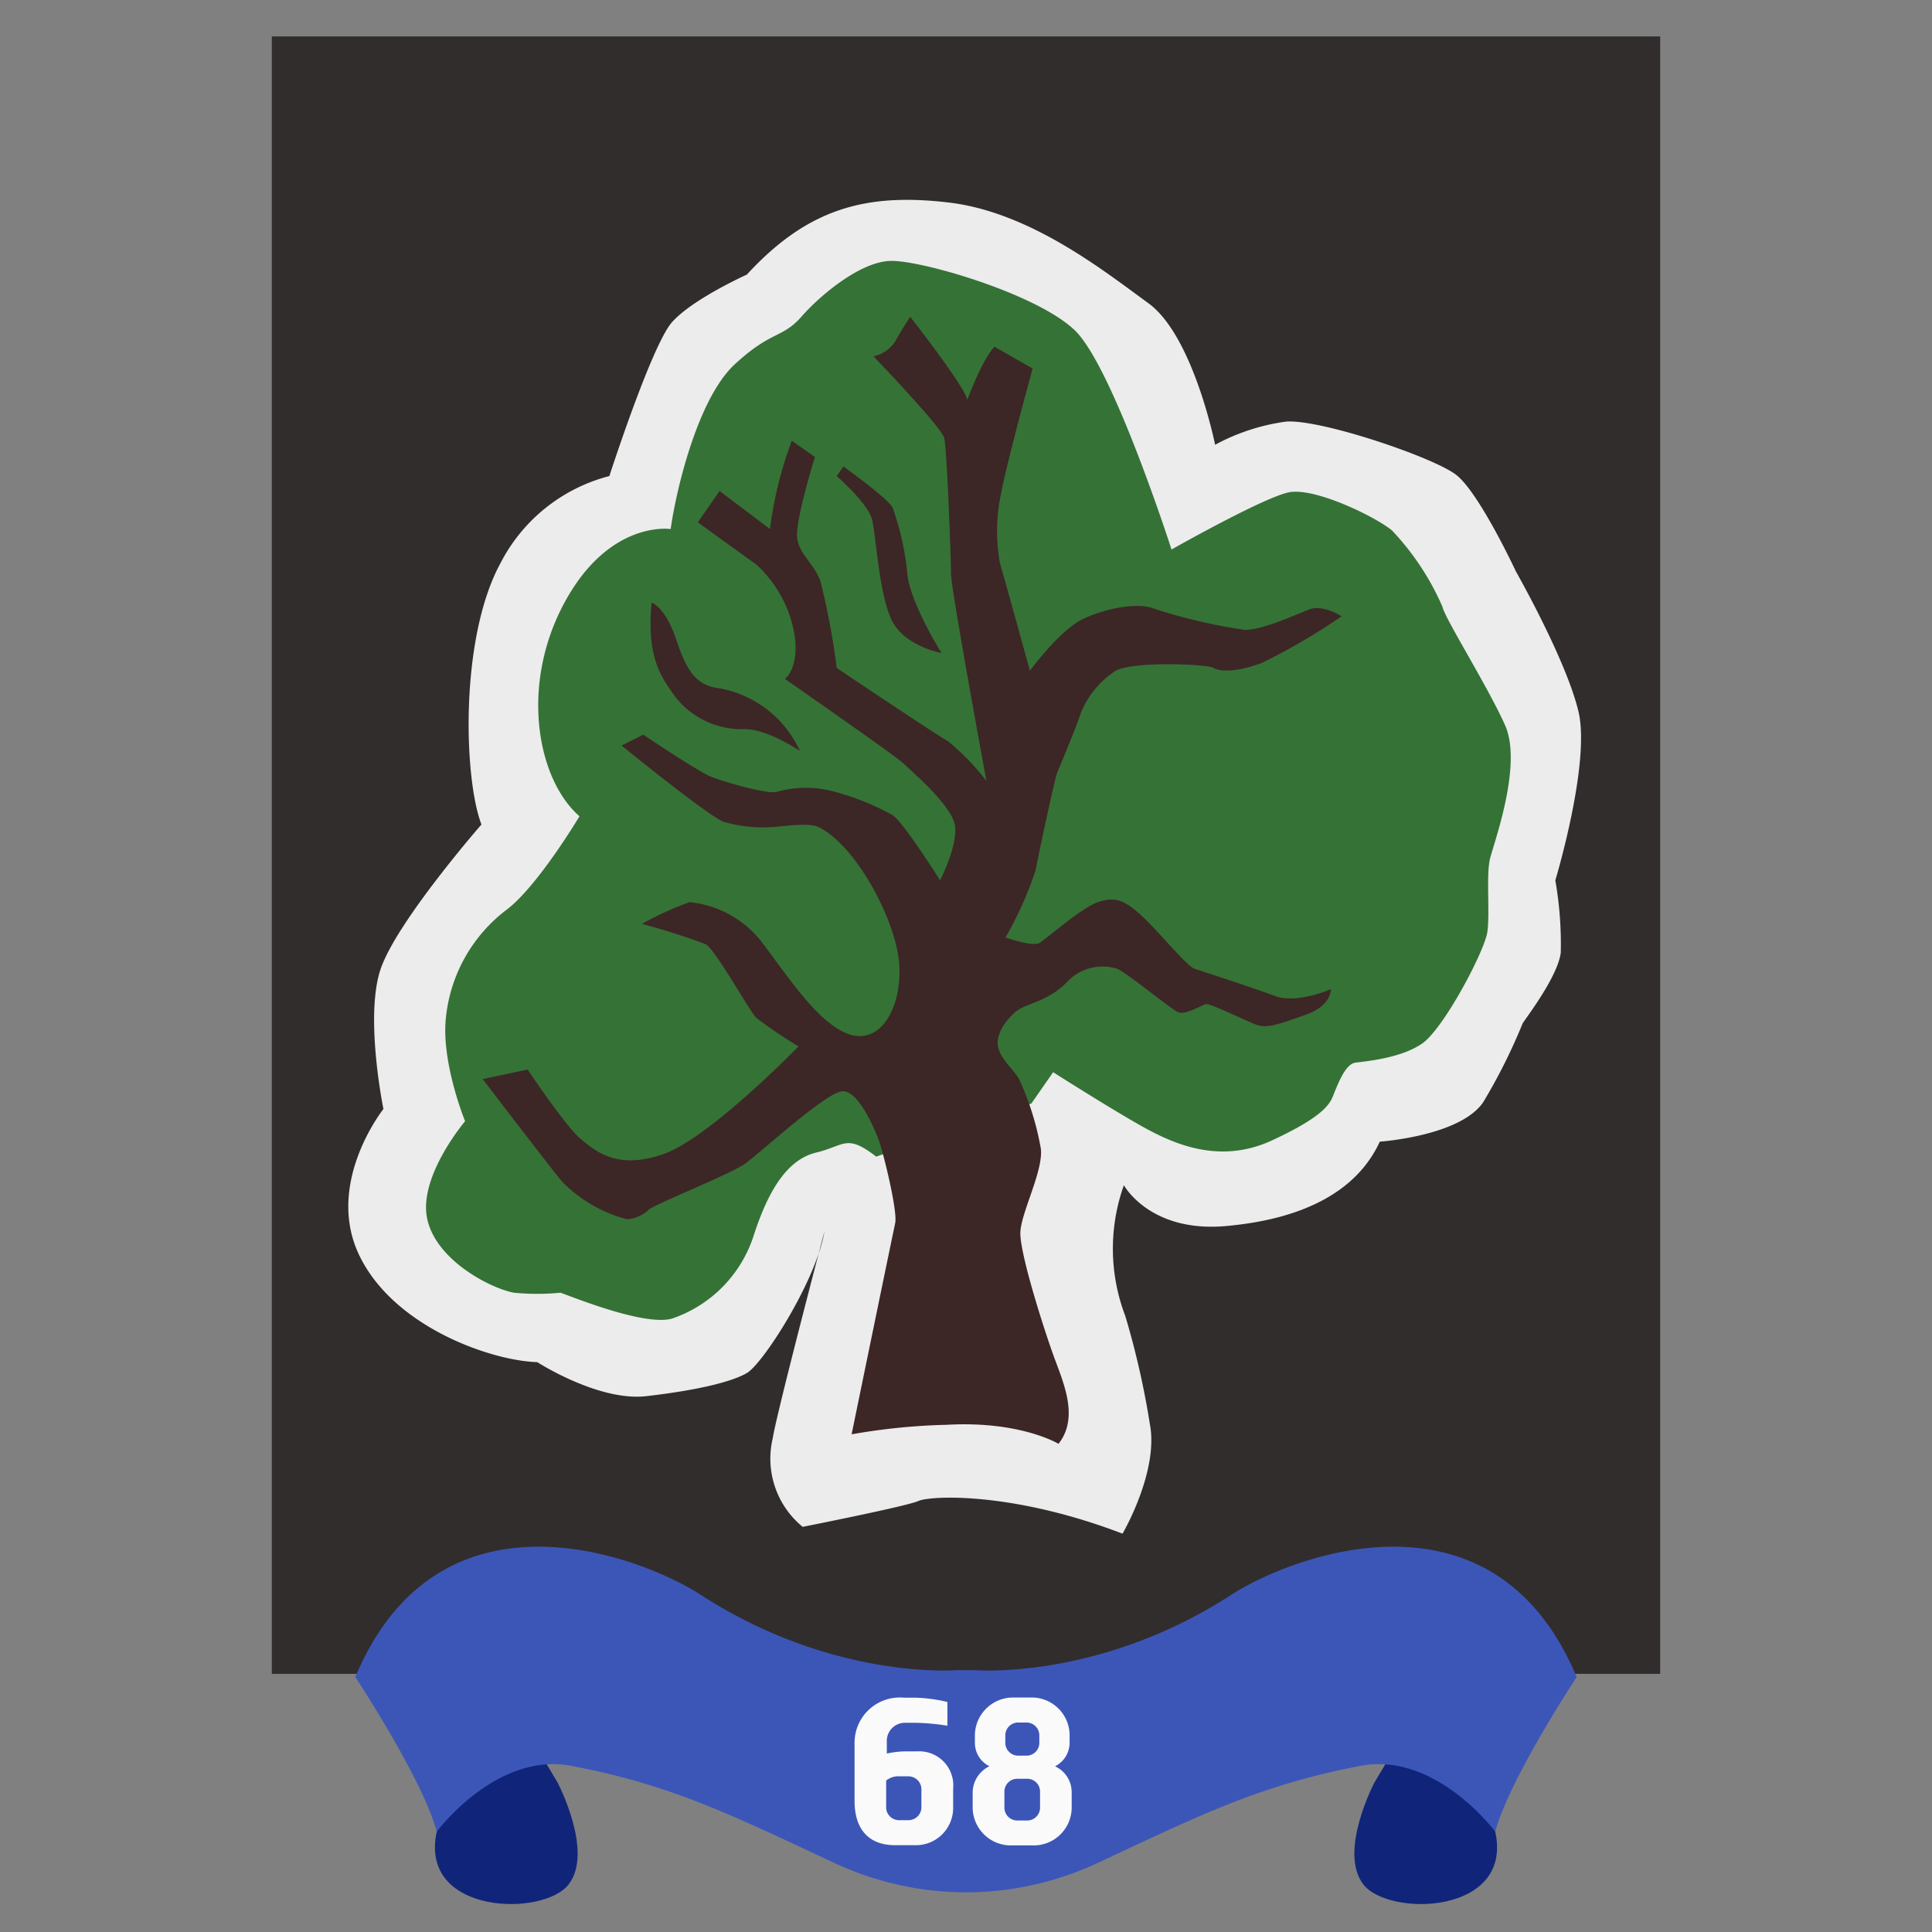 <svg xmlns="http://www.w3.org/2000/svg" width="150" height="150" viewBox="0 0 150 150">
  <rect x="0" y="0" width="150" height="150" fill="#808080" stroke="none"/>
  <defs>
    <style>
      .cls-1 {
        fill: #312d2d;
      }

      .cls-1, .cls-2, .cls-3, .cls-4 {
        fill-rule: evenodd;
      }

      .cls-2 {
        fill: #ececec;
      }

      .cls-3 {
        fill: #357236;
      }

      .cls-4 {
        fill: #3d2626;
      }

      .cls-5 {
        fill: #10257a;
      }

      .cls-6 {
        fill: #3c56b8;
      }

      .cls-7 {
        fill: #fafafa;
      }
    </style>
  </defs>
  <g id="Layer_2" data-name="Layer 2">
    <g>
      <path id="Shape_262_copy_4" data-name="Shape 262 copy 4" class="cls-1" d="M128.896,129.957H21.104V2.826H128.896Z"/>
      <path id="Shape_262_copy_5" data-name="Shape 262 copy 5" class="cls-2" d="M64.009,95.611s-3.699,14.055-4.016,16.063a6.844,6.844,0,0,0,2.325,6.87s8.031-1.585,8.983-2.007,7.292-.74,15.852,2.536c0,0,2.853-4.861,2.113-8.56a63.819,63.819,0,0,0-1.902-8.349,14.65,14.65,0,0,1-.106-10.145s2.008,3.699,7.926,3.171,10.145-2.642,11.942-6.552c0,0,6.235-.423,8.031-3.065a44.075,44.075,0,0,0,3.065-6.129c.423-.634,2.748-3.699,2.957-5.495a28.744,28.744,0,0,0-.424-5.601s2.748-9.089,1.797-13.104-4.861-10.885-4.861-10.885-2.853-6.129-4.649-7.503-10.56-4.336-13.206-4.121a16.108,16.108,0,0,0-5.495,1.797S92.649,26.078,89.161,23.542,79.967,16.459,73.626,15.719s-10.885.423-15.641,5.601c0,0-4.227,1.902-5.813,3.699s-4.861,11.942-4.861,11.942a13.219,13.219,0,0,0-8.454,6.763c-3.171,5.813-2.853,16.697-1.478,20.291,0,0-6.552,7.503-7.82,11.202s.211,10.885.211,10.885-4.544,5.707-1.902,11.305,10.251,8.243,13.844,8.349c0,0,4.755,3.065,8.455,2.642s6.552-1.058,7.82-1.797S63.375,99.416,64.009,95.611Z"/>
      <path id="Shape_262_copy_6" data-name="Shape 262 copy 6" class="cls-3" d="M36.11,87.052s-3.593,4.227-2.957,7.503,4.967,5.495,6.763,5.812a18.659,18.659,0,0,0,3.593,0c.423.106,6.447,2.642,8.666,2.008A10.055,10.055,0,0,0,58.516,95.928c1.163-3.593,2.642-5.914,4.861-6.446s2.325-1.478,4.65.317L80.074,85.677l1.691-2.431s3.487,2.219,6.024,3.699,6.446,3.699,10.991,1.585,4.544-3.065,4.86-3.805.846-2.113,1.585-2.219,3.487-.317,5.179-1.478,4.861-7.186,5.073-8.666-.106-4.435.211-5.707,2.536-7.292,1.162-10.357-4.65-8.243-4.861-9.194a20.422,20.422,0,0,0-3.913-5.918c-1.268-1.057-6.023-3.382-8.031-2.957s-9.089,4.435-9.089,4.435-4.544-14.16-7.503-17.014-12.047-5.495-14.373-5.392-5.385,2.649-6.863,4.335-2.325,1.057-5.178,3.699-4.544,9.723-4.967,12.784c0,0-4.755-.74-8.243,5.707S41.716,60.525,44.992,63.375c0,0-3.276,5.495-5.707,7.292a12.041,12.041,0,0,0-4.654,8.247C34.208,82.402,36.11,87.052,36.11,87.052Z"/>
      <path id="Shape_262_copy_7" data-name="Shape 262 copy 7" class="cls-4" d="M98.038,51.438c-1.902.74-3.276.74-3.805.423s-6.235-.529-7.609.211a7.076,7.076,0,0,0-2.747,3.382c-.211.74-1.585,4.016-1.797,4.544s-1.374,6.024-1.689,7.611a28.385,28.385,0,0,1-2.325,5.178s2.113.74,2.642.423,3.276-2.748,4.544-3.171,2.008-.211,3.382,1.057,3.487,3.913,4.121,4.121,4.544,1.478,6.235,2.113,4.333-.529,4.333-.529.105,1.268-2.008,2.008-2.957,1.057-3.805.74-3.593-1.691-3.913-1.585-1.585.845-2.113.634-4.121-3.171-4.755-3.382a3.752,3.752,0,0,0-3.913,1.057c-1.585,1.585-3.17,1.585-4.016,2.325s-1.585,1.902-1.268,2.853,1.163,1.585,1.585,2.325a21.693,21.693,0,0,1,1.691,5.392C81.02,90.858,79.33,94.028,79.223,95.613s1.902,7.82,2.642,9.827,1.903,4.65.317,6.658c0,0-2.957-1.797-8.666-1.478a48.858,48.858,0,0,0-7.397.739S69.289,95.93,69.5,94.979s-.951-5.601-1.268-6.447-1.585-3.913-2.853-3.805-6.341,4.756-7.503,5.601S50.795,93.5,50.372,93.923a2.72,2.72,0,0,1-1.691.739,10.871,10.871,0,0,1-5.073-2.957c-1.374-1.691-6.129-7.926-6.129-7.926l3.487-.74s2.957,4.435,4.121,5.392,2.853,2.435,6.446,1.162S61.996,81.244,61.996,81.244a36.27,36.27,0,0,1-3.276-2.219c-.529-.529-3.171-5.284-3.913-5.707a50.287,50.287,0,0,0-4.967-1.585,24.162,24.162,0,0,1,3.699-1.691,8.132,8.132,0,0,1,5.495,2.957c2.113,2.747,4.435,6.446,6.87,7.292s4.121-2.008,3.913-5.392-3.316-9.214-6.235-10.673c-.845-.423-3.065,0-3.913,0a10.783,10.783,0,0,1-3.487-.423c-1.163-.423-7.926-5.918-7.926-5.918l1.691-.845s4.227,2.853,5.284,3.276,4.435,1.374,5.073,1.163a8.302,8.302,0,0,1,4.121-.105,20.192,20.192,0,0,1,4.861,1.902c.845.529,3.699,5.073,3.699,5.073s1.374-2.642,1.163-4.227-3.487-4.333-4.016-4.861-9.194-6.552-9.194-6.552,1.163-.845.74-3.487a9.577,9.577,0,0,0-2.957-5.392c-.74-.529-4.544-3.276-4.544-3.276l1.691-2.435,3.913,2.957a30.605,30.605,0,0,1,1.693-6.86l1.797,1.268s-1.585,5.073-1.374,6.341,1.268,1.9,1.798,3.274a57.894,57.894,0,0,1,1.268,6.763s7.715,5.178,8.665,5.707a18.497,18.497,0,0,1,2.957,3.065s-2.747-14.901-2.747-16.063-.317-9.723-.529-10.568-5.495-6.341-5.495-6.341a2.645,2.645,0,0,0,1.691-1.163c.529-.951,1.163-1.902,1.163-1.902s4.227,5.392,4.435,6.447c0,0,1.163-3.171,2.113-4.121l2.957,1.691s-2.008,7.292-2.431,9.617a13.791,13.791,0,0,0-.105,5.495c.317,1.057,2.325,8.349,2.325,8.349s2.325-3.17,4.121-4.016,4.121-1.268,5.392-.845a41.848,41.848,0,0,0,7.186,1.691c1.373,0,3.913-1.163,4.967-1.585s2.536.529,2.536.529A49.699,49.699,0,0,1,98.038,51.438ZM69.293,39.39a21.079,21.079,0,0,1,1.163,5.284c.317,2.325,2.642,6.024,2.642,6.024s-2.957-.529-3.913-2.642-1.163-6.447-1.478-7.715-2.748-3.382-2.748-3.382l.528-.74S68.871,38.65,69.293,39.39ZM62.107,58.304s-2.642-1.797-4.435-1.691a6.563,6.563,0,0,1-5.178-2.431c-1.057-1.478-2.325-2.957-1.902-7.397,0,0,1.057.317,1.902,2.853s1.585,3.593,3.382,3.805A8.537,8.537,0,0,1,62.107,58.304Z"/>
    </g>
    <g>
      <path class="cls-5" d="M116.091,142.213c1.42,6.451-8.284,6.642-10.246,4.088s.872-7.92.872-7.92l1.526-2.555S114.347,134.293,116.091,142.213Z"/>
      <path class="cls-5" d="M33.909,142.213c-1.42,6.451,8.284,6.642,10.246,4.088s-.872-7.92-.872-7.92l-1.526-2.555S35.653,134.293,33.909,142.213Z"/>
      <path class="cls-6" d="M75,146.922a24.228,24.228,0,0,1-10.255-2.299c-7.912-3.688-12.547-6.027-20.372-7.52-5.853-1.117-10.464,5.109-10.464,5.109-1.09-4.088-6.322-12.007-6.322-12.007,6.54-15.584,22.36-9.274,26.813-6.387,10.246,6.642,19.837,5.853,19.837,5.853H75.763s9.592.789,19.837-5.853c4.453-2.887,20.273-9.197,26.813,6.387,0,0-5.232,7.92-6.322,12.007,0,0-4.611-6.226-10.464-5.109-7.825,1.493-12.46,3.832-20.372,7.52A24.228,24.228,0,0,1,75,146.922Z"/>
      <g>
        <path class="cls-7" d="M71.061,131.807a12.033,12.033,0,0,1,2.494.335v1.843a17.418,17.418,0,0,0-2.461-.228h-.786a1.408,1.408,0,0,0-1.455,1.494v.893a7.549,7.549,0,0,1,1.452-.17h.933a2.645,2.645,0,0,1,2.765,2.89v1.484a2.893,2.893,0,0,1-3.027,2.911h-1.5c-1.93,0-3.128-1.132-3.128-3.446V135.377a3.513,3.513,0,0,1,3.827-3.57Zm-1.261,6.106a1.485,1.485,0,0,0-.999.33v2.012a1.004,1.004,0,0,0,1.044,1.064H70.542a1.008,1.008,0,0,0,.995-1.064v-1.278a1.011,1.011,0,0,0-.995-1.063Z"/>
        <path class="cls-7" d="M79.989,131.796a2.943,2.943,0,0,1,3.055,2.852v.645a2.061,2.061,0,0,1-1.13,1.845,2.207,2.207,0,0,1,1.291,2.002v1.271a2.95,2.95,0,0,1-3.056,2.865H78.583a2.962,2.962,0,0,1-3.065-2.865v-1.271a2.285,2.285,0,0,1,1.301-2.009,2.022,2.022,0,0,1-1.128-1.838v-.645a2.966,2.966,0,0,1,3.065-2.852Zm-.964,6.307a1,1,0,0,0-1.043,1.026v1.188a1,1,0,0,0,1.043,1.026H79.707a1.0 1,0,0,0,1.043-1.026v-1.188a1.0 1,0,0,0-1.043-1.026Zm.07-4.367a1,1,0,0,0-1.043,1.025v.531a.998.998,0,0,0,1.043,1.015h.586a.99.99,0,0,0,1.012-1.015v-.531a1,1,0,0,0-1.044-1.025Z"/>
      </g>
    </g>
  </g>
</svg>
